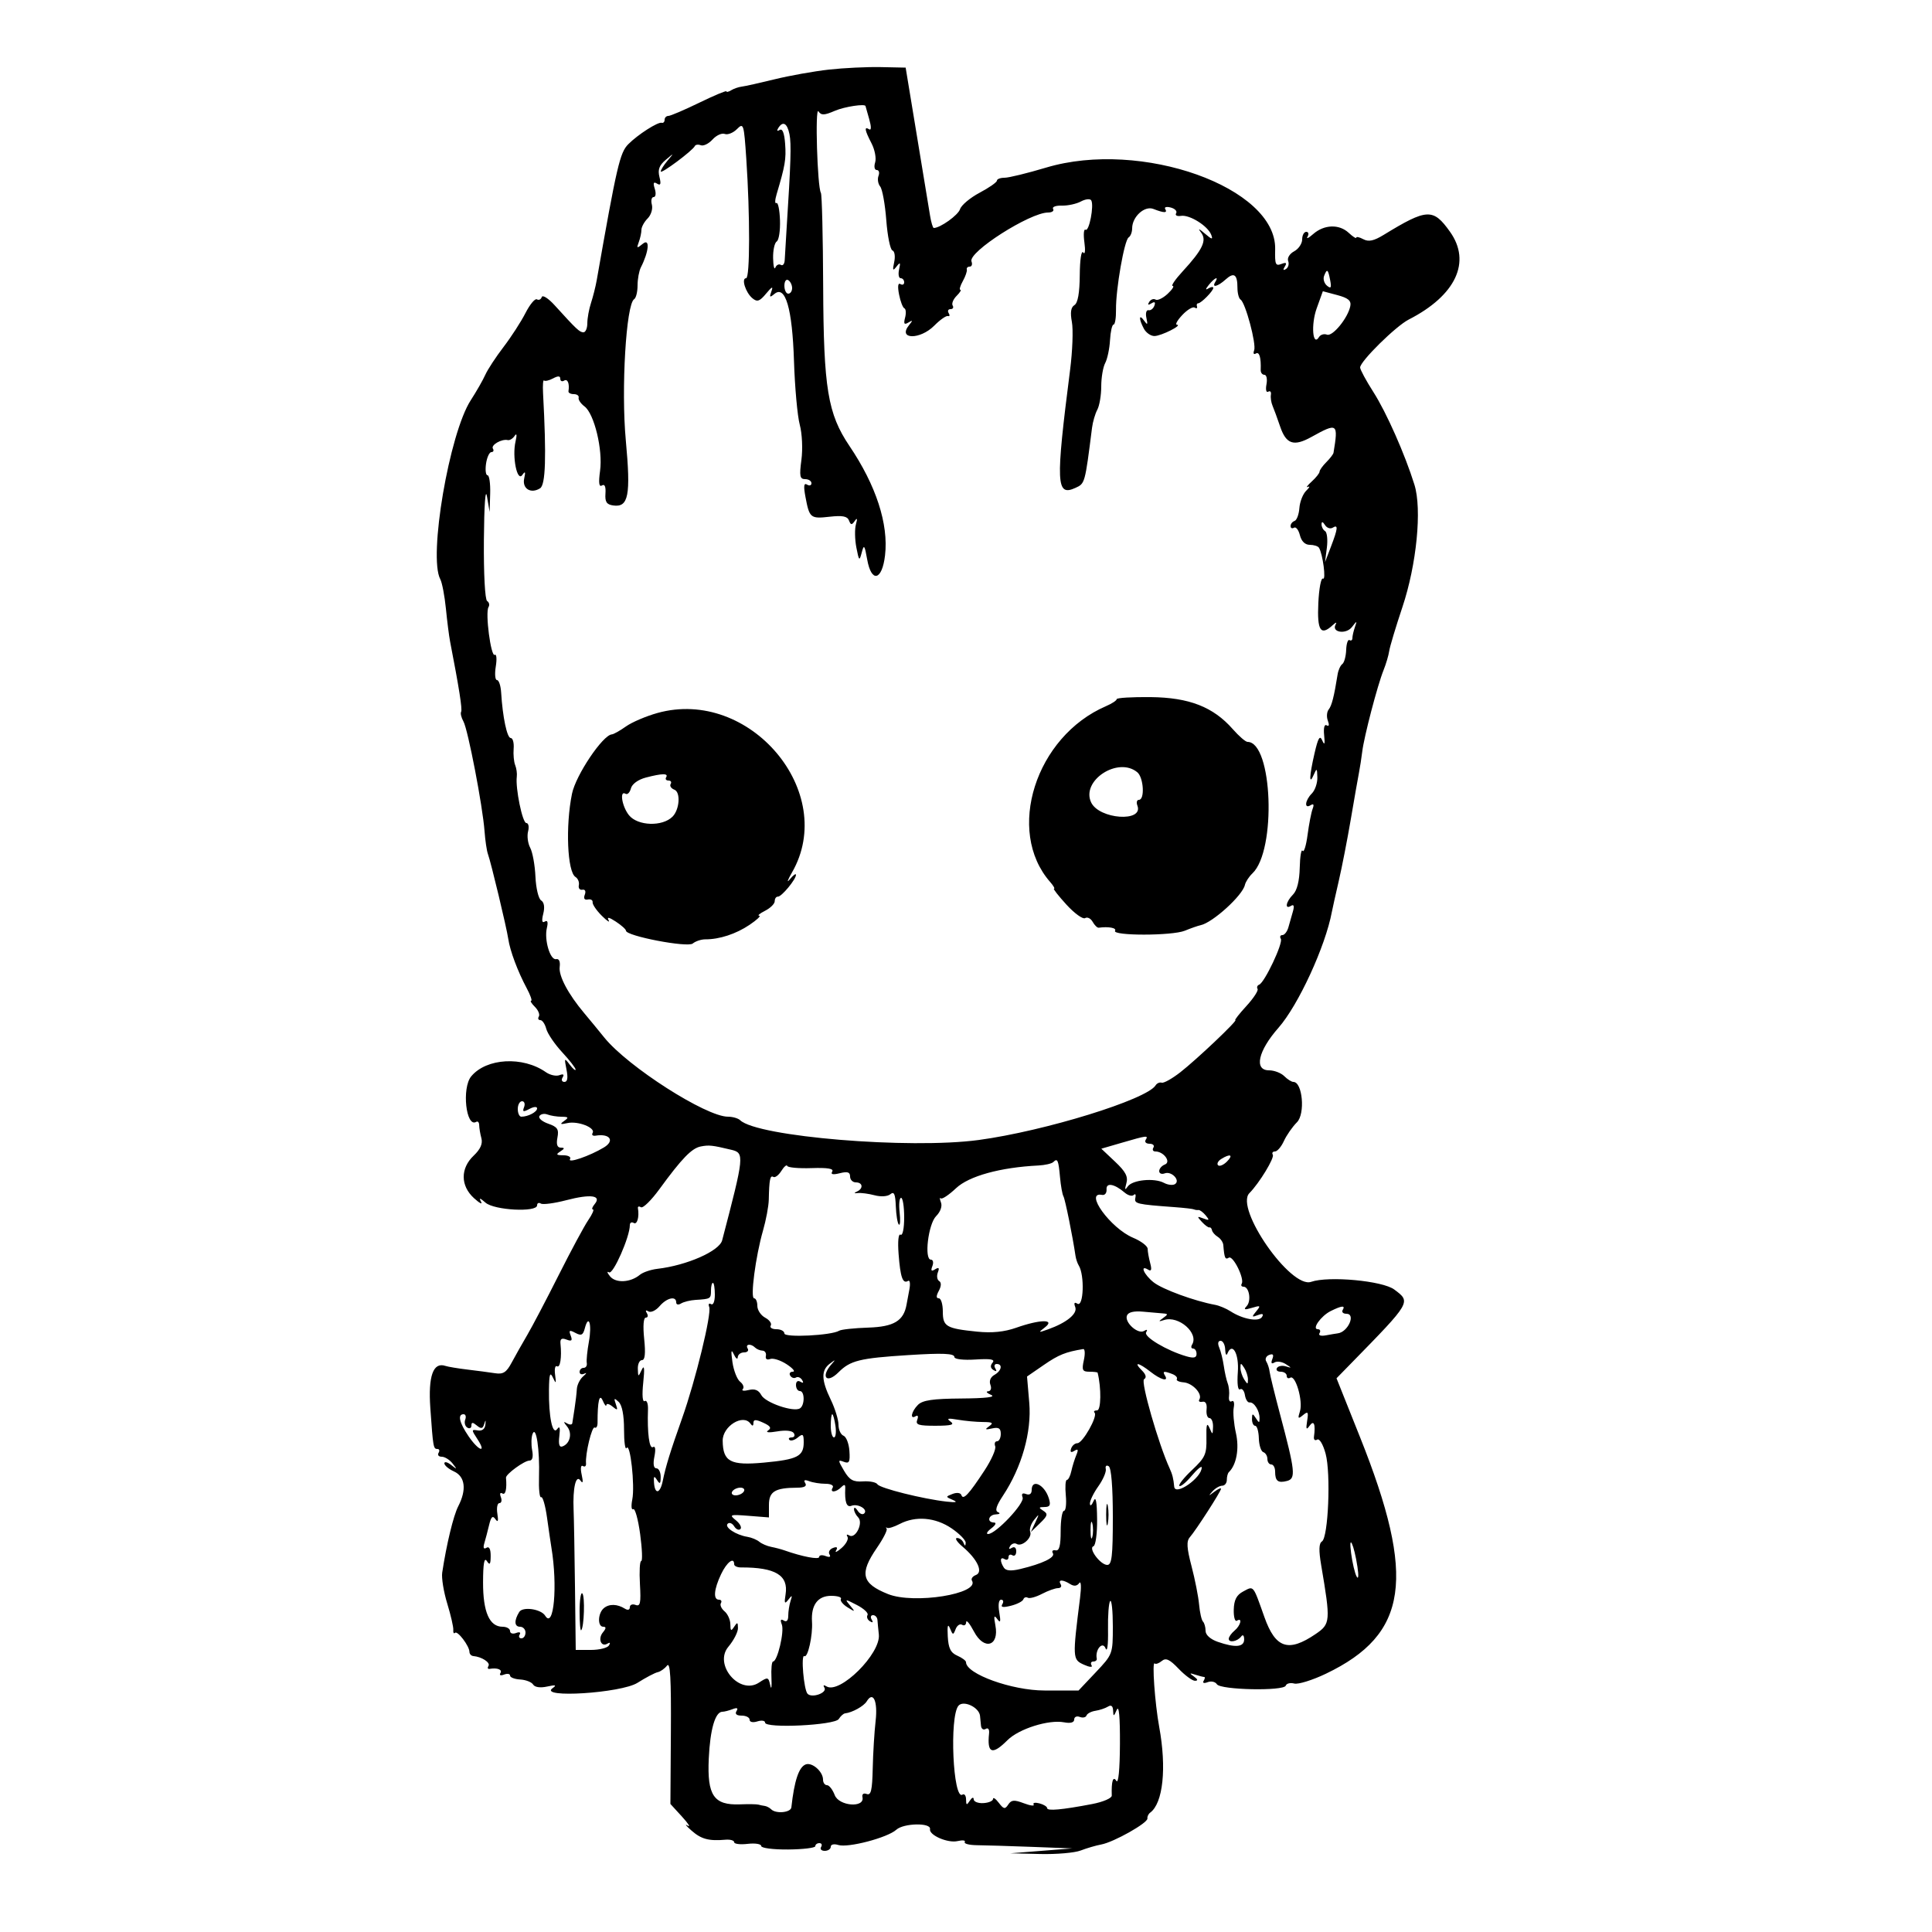 <svg id="svg" xmlns="http://www.w3.org/2000/svg" xmlns:xlink="http://www.w3.org/1999/xlink" width="400" height="400" viewBox="0, 0, 400,400"><g id="svgg"><path id="path0" d="M171.600 14.411 C 168.520 14.755,163.480 15.655,160.400 16.411 C 157.320 17.167,154.254 17.851,153.586 17.931 C 152.918 18.011,151.928 18.350,151.386 18.685 C 150.844 19.020,150.400 19.122,150.400 18.912 C 150.400 18.701,147.870 19.760,144.779 21.264 C 141.687 22.769,138.807 24.000,138.379 24.000 C 137.950 24.000,137.600 24.360,137.600 24.800 C 137.600 25.240,137.330 25.520,137.000 25.422 C 136.225 25.192,132.039 27.875,130.074 29.861 C 128.340 31.614,127.710 34.329,123.547 58.000 C 123.315 59.320,122.782 61.444,122.363 62.719 C 121.943 63.995,121.600 65.885,121.600 66.919 C 121.600 67.954,121.240 68.800,120.800 68.800 C 120.006 68.800,119.384 68.216,114.834 63.201 C 113.533 61.767,112.333 61.002,112.166 61.501 C 112.000 62.001,111.548 62.215,111.162 61.977 C 110.777 61.738,109.710 63.016,108.792 64.815 C 107.874 66.614,105.829 69.777,104.246 71.843 C 102.664 73.910,100.967 76.500,100.475 77.600 C 99.983 78.700,98.629 81.070,97.465 82.866 C 93.024 89.721,88.669 115.270,91.151 119.908 C 91.532 120.620,92.057 123.362,92.319 126.001 C 92.580 128.641,92.969 131.700,93.182 132.800 C 95.039 142.361,95.751 146.887,95.474 147.367 C 95.293 147.680,95.507 148.580,95.949 149.367 C 96.883 151.033,99.943 166.938,100.319 172.086 C 100.460 174.019,100.774 176.140,101.015 176.800 C 101.652 178.537,104.888 192.043,105.233 194.400 C 105.592 196.851,107.192 201.128,109.050 204.600 C 109.815 206.030,110.226 207.200,109.963 207.200 C 109.701 207.200,110.055 207.769,110.750 208.464 C 111.446 209.160,111.810 210.060,111.560 210.464 C 111.310 210.869,111.448 211.200,111.866 211.200 C 112.284 211.200,112.837 212.010,113.095 213.000 C 113.353 213.990,114.832 216.170,116.382 217.845 C 117.932 219.519,119.189 221.139,119.175 221.445 C 119.161 221.750,118.614 221.292,117.960 220.427 C 116.846 218.954,116.804 219.018,117.285 221.427 C 117.633 223.165,117.493 224.000,116.853 224.000 C 116.332 224.000,116.166 223.579,116.484 223.064 C 116.864 222.449,116.638 222.291,115.823 222.604 C 115.141 222.865,113.879 222.586,113.019 221.983 C 108.239 218.635,100.708 219.055,97.562 222.845 C 95.570 225.246,96.484 233.550,98.600 232.269 C 98.930 232.069,99.205 232.377,99.211 232.953 C 99.217 233.529,99.423 234.748,99.668 235.661 C 99.972 236.795,99.465 237.938,98.071 239.261 C 95.295 241.895,95.319 245.501,98.129 248.061 C 99.300 249.127,99.958 249.460,99.591 248.800 C 99.111 247.935,99.372 247.991,100.525 249.000 C 102.335 250.583,111.200 251.042,111.200 249.553 C 111.200 249.087,111.549 248.921,111.975 249.184 C 112.401 249.448,114.776 249.134,117.254 248.487 C 122.294 247.171,124.619 247.490,123.122 249.293 C 122.617 249.902,122.453 250.400,122.757 250.400 C 123.060 250.400,122.631 251.390,121.802 252.600 C 120.973 253.810,118.213 258.940,115.668 264.000 C 113.123 269.060,110.194 274.640,109.160 276.400 C 108.126 278.160,106.673 280.733,105.931 282.118 C 104.843 284.148,104.177 284.573,102.491 284.311 C 101.341 284.133,98.780 283.794,96.800 283.558 C 94.820 283.322,92.760 282.980,92.223 282.798 C 89.683 281.940,88.630 284.884,89.096 291.536 C 89.669 299.713,89.719 300.000,90.581 300.000 C 90.973 300.000,91.072 300.360,90.800 300.800 C 90.528 301.240,90.823 301.600,91.455 301.600 C 92.087 301.600,93.098 302.230,93.702 303.000 C 94.697 304.269,94.669 304.297,93.400 303.302 C 92.630 302.698,92.000 302.550,92.000 302.974 C 92.000 303.397,92.900 304.153,94.000 304.654 C 96.312 305.708,96.643 308.436,94.875 311.856 C 93.879 313.781,92.444 319.721,91.554 325.600 C 91.388 326.700,91.857 329.580,92.596 332.000 C 93.336 334.420,93.900 336.874,93.850 337.453 C 93.801 338.033,93.962 338.305,94.208 338.058 C 94.722 337.544,97.185 340.796,97.194 342.000 C 97.197 342.440,97.560 342.831,98.000 342.869 C 99.736 343.019,101.567 344.207,101.136 344.904 C 100.886 345.308,100.978 345.588,101.341 345.525 C 102.954 345.245,104.054 345.665,103.606 346.391 C 103.325 346.844,103.647 346.978,104.358 346.705 C 105.041 346.443,105.600 346.537,105.601 346.914 C 105.601 347.291,106.548 347.655,107.705 347.722 C 108.862 347.789,110.066 348.260,110.380 348.768 C 110.729 349.332,111.858 349.494,113.276 349.182 C 115.047 348.792,115.314 348.874,114.400 349.523 C 111.430 351.633,128.599 350.547,131.982 348.411 C 133.715 347.317,135.596 346.327,136.163 346.211 C 136.730 346.095,137.600 345.483,138.095 344.851 C 138.771 343.990,138.971 347.425,138.898 358.595 L 138.800 373.488 141.200 376.113 C 142.520 377.557,143.043 378.393,142.362 377.969 C 141.681 377.546,142.041 378.008,143.162 378.996 C 145.182 380.776,146.726 381.193,150.200 380.894 C 151.190 380.809,152.000 381.041,152.000 381.409 C 152.000 381.777,153.260 381.932,154.800 381.752 C 156.340 381.572,157.600 381.772,157.600 382.197 C 157.600 382.625,160.099 382.946,163.200 382.918 C 166.280 382.890,168.800 382.582,168.800 382.233 C 168.800 381.885,169.181 381.600,169.647 381.600 C 170.113 381.600,170.272 381.960,170.000 382.400 C 169.728 382.840,170.067 383.200,170.753 383.200 C 171.439 383.200,172.000 382.816,172.000 382.346 C 172.000 381.865,172.677 381.707,173.550 381.984 C 175.572 382.626,183.746 380.478,185.573 378.825 C 187.098 377.444,192.804 377.338,192.547 378.695 C 192.309 379.948,196.240 381.653,198.267 381.175 C 199.294 380.934,199.958 381.020,199.742 381.368 C 199.526 381.716,200.666 382.012,202.275 382.028 C 203.884 382.043,208.980 382.199,213.600 382.374 L 222.000 382.693 215.600 383.200 L 209.200 383.707 215.348 383.853 C 218.729 383.934,222.509 383.607,223.748 383.126 C 224.987 382.646,226.900 382.086,228.000 381.882 C 230.611 381.397,237.690 377.405,237.562 376.489 C 237.508 376.099,237.764 375.559,238.132 375.289 C 240.799 373.336,241.566 366.062,240.001 357.547 C 239.105 352.670,238.476 343.809,239.068 344.401 C 239.280 344.613,239.941 344.381,240.537 343.886 C 241.380 343.187,242.157 343.545,244.018 345.493 C 245.336 346.872,246.861 347.994,247.407 347.988 C 248.074 347.980,248.005 347.692,247.200 347.112 C 246.202 346.394,246.247 346.329,247.465 346.725 C 248.271 346.986,249.103 347.200,249.313 347.200 C 249.523 347.200,249.474 347.556,249.206 347.991 C 248.919 348.455,249.264 348.572,250.039 348.274 C 250.766 347.995,251.622 348.188,251.940 348.702 C 252.676 349.893,265.814 350.159,266.203 348.991 C 266.354 348.539,267.148 348.345,267.967 348.560 C 268.787 348.774,271.740 347.856,274.529 346.519 C 291.563 338.355,293.237 326.747,281.590 297.574 L 276.712 285.358 279.756 282.244 C 292.221 269.493,292.164 269.591,288.668 266.981 C 286.238 265.166,275.060 264.135,271.453 265.392 C 267.228 266.865,255.594 250.146,258.675 247.027 C 260.735 244.941,263.916 239.712,263.517 239.066 C 263.291 238.700,263.495 238.400,263.970 238.400 C 264.445 238.400,265.277 237.427,265.817 236.238 C 266.358 235.049,267.574 233.301,268.520 232.354 C 270.266 230.606,269.679 224.000,267.778 224.000 C 267.397 224.000,266.546 223.460,265.886 222.800 C 265.226 222.140,263.811 221.600,262.743 221.600 C 259.582 221.600,260.467 217.593,264.686 212.800 C 268.801 208.125,274.413 195.949,275.747 188.800 C 275.871 188.140,276.513 185.260,277.174 182.400 C 277.836 179.540,278.960 173.780,279.672 169.600 C 280.384 165.420,281.142 161.100,281.357 160.000 C 281.572 158.900,281.879 156.920,282.039 155.600 C 282.415 152.505,285.186 141.904,286.430 138.800 C 286.960 137.480,287.494 135.680,287.618 134.800 C 287.742 133.920,288.971 129.827,290.350 125.705 C 293.303 116.871,294.426 105.436,292.841 100.348 C 290.877 94.044,287.041 85.382,284.352 81.179 C 282.838 78.813,281.600 76.521,281.600 76.085 C 281.600 74.812,288.976 67.532,291.650 66.166 C 301.408 61.180,304.671 54.238,300.200 47.973 C 296.708 43.079,295.458 43.139,286.463 48.637 C 284.432 49.878,283.348 50.107,282.263 49.527 C 281.458 49.096,280.800 48.950,280.800 49.203 C 280.800 49.456,280.095 49.006,279.234 48.203 C 277.256 46.361,274.149 46.469,271.880 48.460 C 270.915 49.307,270.388 49.550,270.710 49.000 C 271.031 48.450,270.913 48.000,270.447 48.000 C 269.981 48.000,269.600 48.707,269.600 49.572 C 269.600 50.436,268.852 51.544,267.938 52.033 C 267.009 52.530,266.464 53.414,266.703 54.036 C 266.938 54.648,266.730 55.396,266.241 55.698 C 265.663 56.056,265.581 55.878,266.008 55.188 C 266.483 54.418,266.298 54.268,265.331 54.639 C 264.079 55.119,263.937 54.792,264.009 51.596 C 264.299 38.795,236.262 28.805,216.588 34.699 C 212.731 35.855,208.861 36.800,207.988 36.800 C 207.115 36.800,206.400 37.071,206.400 37.401 C 206.400 37.732,204.790 38.857,202.822 39.901 C 200.855 40.945,199.029 42.478,198.766 43.308 C 198.373 44.547,194.665 47.200,193.327 47.200 C 193.134 47.200,192.784 46.030,192.550 44.600 C 192.317 43.170,191.086 35.700,189.815 28.000 L 187.505 14.000 182.353 13.893 C 179.519 13.834,174.680 14.067,171.600 14.411 M179.200 21.980 C 179.200 21.997,179.537 23.185,179.949 24.621 C 180.413 26.241,180.413 27.055,179.949 26.768 C 178.880 26.108,179.019 26.930,180.441 29.680 C 181.124 31.000,181.460 32.782,181.187 33.640 C 180.914 34.501,181.063 35.200,181.521 35.200 C 181.977 35.200,182.141 35.745,181.885 36.410 C 181.630 37.076,181.786 38.066,182.232 38.610 C 182.678 39.155,183.247 42.296,183.496 45.592 C 183.746 48.887,184.320 51.707,184.773 51.858 C 185.227 52.009,185.389 53.093,185.134 54.266 C 184.758 55.999,184.846 56.175,185.605 55.200 C 186.380 54.204,186.472 54.306,186.144 55.800 C 185.927 56.790,186.076 57.600,186.475 57.600 C 186.874 57.600,187.200 57.981,187.200 58.447 C 187.200 58.913,186.845 59.075,186.412 58.807 C 185.919 58.503,185.817 59.308,186.139 60.960 C 186.422 62.412,186.918 63.707,187.242 63.838 C 187.565 63.969,187.632 64.836,187.389 65.763 C 187.050 67.061,187.208 67.293,188.074 66.772 C 188.997 66.215,189.021 66.314,188.207 67.320 C 185.785 70.313,190.485 70.396,193.436 67.413 C 194.626 66.210,195.897 65.319,196.259 65.433 C 196.622 65.547,196.691 65.271,196.412 64.820 C 196.134 64.369,196.308 64.000,196.800 64.000 C 197.292 64.000,197.490 63.669,197.240 63.264 C 196.990 62.860,197.354 61.960,198.050 61.264 C 198.745 60.569,199.096 60.000,198.829 60.000 C 198.562 60.000,198.793 59.190,199.342 58.200 C 199.891 57.210,200.263 56.130,200.170 55.800 C 200.076 55.470,200.349 55.200,200.775 55.200 C 201.201 55.200,201.364 54.716,201.137 54.124 C 200.398 52.199,213.241 44.000,216.994 44.000 C 217.819 44.000,218.287 43.664,218.033 43.253 C 217.779 42.842,218.583 42.535,219.820 42.570 C 221.056 42.605,222.841 42.220,223.785 41.715 C 224.730 41.209,225.691 41.100,225.921 41.473 C 226.557 42.500,225.490 48.026,224.745 47.566 C 224.388 47.345,224.283 48.522,224.514 50.182 C 224.750 51.885,224.642 52.798,224.266 52.277 C 223.885 51.750,223.580 53.744,223.554 56.935 C 223.524 60.662,223.157 62.732,222.449 63.170 C 221.712 63.625,221.552 64.692,221.923 66.668 C 222.216 68.232,222.051 72.682,221.555 76.556 C 218.534 100.178,218.652 102.835,222.643 101.017 C 224.640 100.107,224.625 100.163,226.093 88.570 C 226.249 87.344,226.741 85.657,227.188 84.823 C 227.635 83.988,228.000 81.818,228.000 80.000 C 228.000 78.182,228.368 76.008,228.817 75.169 C 229.266 74.329,229.716 72.195,229.817 70.425 C 229.918 68.656,230.247 67.206,230.550 67.204 C 230.852 67.202,231.081 65.814,231.057 64.121 C 230.999 59.898,232.779 49.707,233.672 49.156 C 234.072 48.908,234.400 48.062,234.400 47.275 C 234.400 44.882,236.966 42.540,238.800 43.260 C 241.006 44.125,241.775 44.130,241.246 43.275 C 241.000 42.876,241.514 42.737,242.390 42.966 C 243.266 43.195,243.767 43.730,243.504 44.156 C 243.240 44.582,243.694 44.824,244.513 44.694 C 246.291 44.411,250.064 46.769,250.767 48.603 C 251.174 49.663,250.925 49.616,249.448 48.355 C 248.199 47.288,247.951 47.219,248.660 48.137 C 249.915 49.764,249.012 51.669,244.839 56.200 C 243.319 57.850,242.396 59.200,242.788 59.200 C 243.181 59.200,242.709 59.938,241.740 60.841 C 240.772 61.743,239.649 62.277,239.245 62.028 C 238.841 61.778,238.250 61.995,237.932 62.511 C 237.549 63.129,237.701 63.232,238.380 62.812 C 239.069 62.386,239.275 62.543,239.004 63.289 C 238.782 63.900,238.232 64.322,237.782 64.227 C 237.332 64.132,237.138 64.852,237.351 65.827 C 237.664 67.256,237.573 67.367,236.882 66.400 C 235.782 64.861,235.745 66.028,236.828 68.053 C 237.284 68.904,238.274 69.587,239.028 69.572 C 240.467 69.542,244.943 67.278,243.661 67.228 C 243.254 67.213,243.756 66.311,244.777 65.225 C 245.797 64.138,246.949 63.445,247.336 63.684 C 247.723 63.923,247.941 63.822,247.820 63.459 C 247.699 63.097,247.806 62.800,248.057 62.800 C 248.677 62.800,251.200 60.239,251.200 59.610 C 251.200 59.333,250.750 59.376,250.200 59.706 C 249.521 60.115,249.552 59.873,250.298 58.954 C 251.487 57.488,252.405 57.098,251.600 58.400 C 250.823 59.657,252.124 59.336,253.742 57.872 C 255.485 56.294,256.200 56.792,256.200 59.581 C 256.200 60.708,256.491 61.809,256.848 62.029 C 257.852 62.650,260.153 71.248,259.659 72.535 C 259.414 73.173,259.570 73.466,260.009 73.194 C 260.732 72.748,261.110 74.030,261.015 76.600 C 260.994 77.150,261.340 77.600,261.782 77.600 C 262.225 77.600,262.417 78.489,262.209 79.576 C 262.000 80.669,262.161 81.348,262.569 81.096 C 262.975 80.845,263.226 81.126,263.127 81.720 C 263.029 82.314,263.180 83.340,263.464 84.000 C 263.749 84.660,264.461 86.609,265.048 88.332 C 266.284 91.963,267.861 92.492,271.481 90.486 C 276.929 87.468,277.103 87.591,276.089 93.743 C 276.040 94.041,275.370 94.916,274.600 95.686 C 273.830 96.456,273.200 97.341,273.200 97.653 C 273.200 97.965,272.463 98.890,271.562 99.710 C 270.662 100.529,270.319 101.020,270.800 100.800 C 271.281 100.580,271.118 100.940,270.438 101.600 C 269.757 102.260,269.120 103.877,269.023 105.192 C 268.926 106.508,268.476 107.708,268.023 107.859 C 267.570 108.010,267.200 108.485,267.200 108.914 C 267.200 109.343,267.522 109.496,267.915 109.253 C 268.308 109.010,268.855 109.709,269.130 110.806 C 269.446 112.066,270.196 112.800,271.168 112.800 C 272.014 112.800,272.874 113.073,273.080 113.406 C 273.874 114.690,274.592 120.213,273.911 119.793 C 273.520 119.553,273.085 121.840,272.944 124.878 C 272.678 130.601,273.437 131.740,275.957 129.400 C 276.608 128.796,276.832 128.763,276.522 129.316 C 275.620 130.927,278.666 131.405,279.887 129.844 C 280.971 128.456,280.996 128.457,280.508 129.865 C 280.228 130.671,280.000 131.683,280.000 132.113 C 280.000 132.543,279.730 132.729,279.400 132.526 C 279.070 132.323,278.760 133.240,278.711 134.563 C 278.661 135.886,278.301 137.201,277.911 137.484 C 277.520 137.768,277.085 138.720,276.943 139.600 C 276.198 144.251,275.731 146.086,275.086 146.899 C 274.693 147.393,274.620 148.442,274.922 149.230 C 275.253 150.093,275.157 150.468,274.681 150.173 C 274.204 149.879,273.993 150.702,274.151 152.242 C 274.339 154.088,274.232 154.385,273.764 153.310 C 273.258 152.148,272.906 152.732,272.158 155.971 C 271.063 160.714,270.991 162.748,272.000 160.400 C 272.615 158.969,272.693 159.026,272.744 160.943 C 272.775 162.121,272.260 163.626,271.600 164.286 C 270.184 165.701,269.983 167.552,271.336 166.716 C 271.964 166.328,272.105 166.572,271.765 167.459 C 271.486 168.186,271.014 170.615,270.717 172.856 C 270.420 175.098,269.957 176.579,269.688 176.147 C 269.420 175.716,269.154 177.288,269.097 179.641 C 269.031 182.408,268.536 184.378,267.697 185.217 C 266.232 186.682,265.932 188.384,267.286 187.547 C 267.875 187.183,268.009 187.568,267.686 188.700 C 267.419 189.635,266.996 191.120,266.746 192.000 C 266.496 192.880,265.935 193.600,265.499 193.600 C 265.063 193.600,264.920 193.947,265.181 194.370 C 265.705 195.217,261.820 203.438,260.693 203.868 C 260.306 204.016,260.159 204.410,260.366 204.744 C 260.572 205.078,259.536 206.668,258.063 208.276 C 256.589 209.884,255.555 211.200,255.763 211.200 C 256.365 211.200,247.763 219.356,244.373 222.000 C 242.681 223.320,240.947 224.291,240.521 224.158 C 240.095 224.025,239.526 224.273,239.256 224.709 C 237.441 227.645,216.310 234.175,202.649 236.021 C 188.298 237.960,156.807 235.352,153.240 231.929 C 152.822 231.528,151.688 231.200,150.719 231.200 C 146.176 231.200,129.998 220.850,125.124 214.825 C 123.846 213.245,121.976 210.973,120.969 209.776 C 117.634 205.814,115.636 202.052,115.879 200.194 C 116.026 199.077,115.741 198.446,115.151 198.580 C 113.918 198.860,112.640 194.588,113.222 192.133 C 113.511 190.912,113.365 190.451,112.800 190.800 C 112.217 191.160,112.112 190.633,112.476 189.181 C 112.819 187.814,112.657 186.806,112.033 186.420 C 111.491 186.086,110.963 183.873,110.858 181.503 C 110.753 179.133,110.265 176.443,109.775 175.526 C 109.284 174.609,109.086 173.080,109.334 172.129 C 109.583 171.178,109.418 170.400,108.968 170.400 C 108.171 170.400,106.690 163.193,106.996 160.800 C 107.081 160.140,106.929 159.060,106.660 158.400 C 106.391 157.740,106.249 156.210,106.345 155.000 C 106.442 153.790,106.171 152.800,105.744 152.800 C 104.980 152.800,104.070 148.494,103.759 143.400 C 103.672 141.970,103.283 140.800,102.895 140.800 C 102.508 140.800,102.396 139.532,102.648 137.982 C 102.899 136.432,102.802 135.352,102.431 135.581 C 101.635 136.073,100.429 126.847,101.139 125.698 C 101.407 125.265,101.280 124.697,100.857 124.435 C 100.412 124.160,100.129 118.822,100.184 111.780 C 100.242 104.520,100.501 100.893,100.827 102.800 L 101.373 106.000 101.486 102.200 C 101.549 100.110,101.302 98.400,100.939 98.400 C 100.575 98.400,100.436 97.320,100.629 96.000 C 100.823 94.680,101.322 93.600,101.738 93.600 C 102.154 93.600,102.295 93.278,102.052 92.884 C 101.589 92.135,103.870 90.823,105.127 91.115 C 105.526 91.208,106.167 90.815,106.551 90.242 C 106.982 89.599,107.053 90.044,106.736 91.405 C 106.004 94.558,107.070 99.854,108.133 98.345 C 108.744 97.476,108.841 97.646,108.531 99.049 C 108.066 101.164,109.899 102.308,111.815 101.099 C 112.963 100.375,113.143 94.645,112.433 81.403 C 112.344 79.754,112.438 78.572,112.641 78.775 C 112.844 78.978,113.683 78.784,114.505 78.344 C 115.542 77.789,116.000 77.812,116.000 78.419 C 116.000 78.901,116.360 79.072,116.800 78.800 C 117.519 78.355,117.947 79.405,117.695 81.000 C 117.643 81.330,118.140 81.600,118.800 81.600 C 119.460 81.600,119.910 81.935,119.800 82.344 C 119.690 82.752,120.239 83.565,121.021 84.148 C 123.029 85.647,124.835 93.122,124.239 97.467 C 123.896 99.972,124.013 100.887,124.627 100.507 C 125.196 100.155,125.452 100.746,125.353 102.181 C 125.234 103.910,125.585 104.453,126.946 104.648 C 130.137 105.103,130.624 102.590,129.565 91.144 C 128.585 80.565,129.629 62.971,131.297 61.940 C 131.684 61.701,132.000 60.423,132.000 59.100 C 132.000 57.777,132.310 56.088,132.689 55.347 C 134.359 52.084,134.598 49.241,133.101 50.460 C 131.850 51.478,131.759 51.444,132.250 50.135 C 132.553 49.329,132.800 48.184,132.800 47.592 C 132.800 46.999,133.379 45.936,134.086 45.228 C 134.796 44.518,135.188 43.239,134.961 42.371 C 134.735 41.507,134.900 40.800,135.329 40.800 C 135.759 40.800,135.866 40.039,135.568 39.100 C 135.173 37.855,135.297 37.565,136.031 38.019 C 136.774 38.479,136.903 38.120,136.530 36.632 C 136.155 35.138,136.483 34.238,137.813 33.112 C 139.596 31.603,139.597 31.604,138.200 33.263 C 137.430 34.178,136.800 35.185,136.800 35.501 C 136.800 36.116,143.430 31.175,143.852 30.245 C 143.990 29.940,144.553 29.862,145.102 30.073 C 145.651 30.284,146.742 29.748,147.526 28.882 C 148.309 28.016,149.447 27.499,150.055 27.732 C 150.662 27.965,151.798 27.514,152.579 26.729 C 153.941 25.362,154.021 25.618,154.510 32.851 C 155.299 44.505,155.280 57.600,154.475 57.600 C 153.427 57.600,154.360 60.571,155.778 61.748 C 156.774 62.575,157.268 62.406,158.624 60.774 C 159.840 59.312,160.123 59.193,159.714 60.313 C 159.256 61.571,159.360 61.663,160.332 60.857 C 162.610 58.966,164.037 63.858,164.387 74.767 C 164.563 80.219,165.100 86.143,165.582 87.932 C 166.071 89.750,166.223 92.950,165.926 95.192 C 165.476 98.580,165.595 99.200,166.697 99.200 C 167.414 99.200,168.000 99.581,168.000 100.047 C 168.000 100.513,167.590 100.641,167.089 100.332 C 166.433 99.926,166.341 100.636,166.762 102.878 C 167.584 107.261,167.792 107.432,171.764 106.984 C 174.426 106.684,175.434 106.879,175.772 107.759 C 176.142 108.723,176.356 108.743,176.964 107.867 C 177.473 107.133,177.550 107.351,177.210 108.565 C 176.937 109.536,176.979 111.696,177.302 113.365 C 177.842 116.153,177.933 116.237,178.411 114.400 C 178.869 112.644,179.007 112.820,179.544 115.844 C 180.414 120.743,182.635 120.212,183.240 114.959 C 183.985 108.491,181.381 100.498,175.869 92.330 C 171.381 85.680,170.513 80.407,170.428 59.298 C 170.387 48.998,170.174 40.282,169.956 39.929 C 169.220 38.738,168.717 21.964,169.450 23.052 C 170.031 23.914,170.647 23.893,172.879 22.931 C 174.863 22.076,179.200 21.423,179.200 21.980 M163.454 27.800 C 163.854 29.803,163.736 33.641,162.841 47.600 C 162.672 50.240,162.504 53.051,162.467 53.847 C 162.430 54.643,162.071 55.091,161.668 54.842 C 161.266 54.594,160.754 54.842,160.531 55.395 C 160.309 55.948,160.098 55.071,160.063 53.447 C 160.028 51.823,160.366 50.268,160.813 49.992 C 161.260 49.716,161.563 47.728,161.487 45.575 C 161.411 43.423,161.075 41.830,160.742 42.036 C 160.408 42.242,160.430 41.419,160.792 40.206 C 162.559 34.273,162.782 32.954,162.553 29.782 C 162.392 27.553,162.001 26.552,161.430 26.905 C 160.903 27.231,160.781 27.078,161.124 26.524 C 162.077 24.981,162.990 25.481,163.454 27.800 M275.397 58.007 C 275.699 59.588,275.560 59.830,274.738 59.149 C 274.164 58.672,273.892 57.769,274.133 57.142 C 274.743 55.553,274.956 55.700,275.397 58.007 M164.000 59.647 C 164.000 60.281,163.640 60.800,163.200 60.800 C 162.760 60.800,162.400 60.059,162.400 59.153 C 162.400 58.247,162.760 57.728,163.200 58.000 C 163.640 58.272,164.000 59.013,164.000 59.647 M279.569 63.362 C 279.097 65.814,275.899 69.732,274.735 69.286 C 274.139 69.057,273.400 69.276,273.094 69.772 C 271.778 71.900,271.391 67.221,272.603 63.849 L 273.881 60.297 276.866 61.094 C 279.133 61.699,279.784 62.245,279.569 63.362 M275.911 109.255 C 277.094 108.524,277.017 109.369,275.552 113.200 L 274.328 116.400 274.711 113.415 C 274.922 111.773,274.758 110.221,274.347 109.967 C 273.936 109.713,273.606 109.077,273.612 108.553 C 273.620 107.926,273.864 107.978,274.323 108.702 C 274.707 109.309,275.421 109.558,275.911 109.255 M231.200 144.752 C 231.200 145.026,230.210 145.675,229.000 146.196 C 214.395 152.478,208.170 172.049,217.420 182.600 C 218.096 183.370,218.454 184.000,218.216 184.000 C 217.979 184.000,219.143 185.486,220.803 187.302 C 222.464 189.118,224.200 190.371,224.662 190.085 C 225.124 189.800,225.826 190.146,226.223 190.855 C 226.619 191.564,227.181 192.111,227.472 192.072 C 229.514 191.794,231.224 192.113,230.860 192.703 C 230.198 193.774,242.682 193.767,245.301 192.695 C 246.566 192.177,248.037 191.663,248.571 191.552 C 251.060 191.034,257.257 185.409,257.740 183.228 C 257.883 182.583,258.584 181.503,259.298 180.828 C 264.312 176.086,263.477 153.600,258.287 153.600 C 257.882 153.600,256.515 152.420,255.250 150.979 C 251.188 146.353,246.208 144.410,238.200 144.328 C 234.350 144.288,231.200 144.479,231.200 144.752 M136.117 147.617 C 133.761 148.273,130.825 149.528,129.593 150.405 C 128.361 151.282,127.049 152.021,126.677 152.046 C 124.800 152.173,119.213 160.488,118.428 164.323 C 117.056 171.021,117.454 180.521,119.151 181.569 C 119.664 181.887,119.975 182.654,119.842 183.273 C 119.709 183.893,120.037 184.314,120.571 184.210 C 121.143 184.098,121.349 184.523,121.073 185.242 C 120.776 186.017,121.006 186.380,121.702 186.233 C 122.306 186.105,122.752 186.360,122.694 186.800 C 122.635 187.240,123.492 188.500,124.599 189.600 C 125.705 190.700,126.339 191.113,126.007 190.517 C 125.601 189.788,126.090 189.884,127.502 190.809 C 128.656 191.565,129.601 192.413,129.602 192.692 C 129.605 193.790,142.352 196.235,143.427 195.344 C 144.003 194.866,145.177 194.477,146.037 194.480 C 148.955 194.491,152.391 193.363,155.186 191.479 C 156.718 190.445,157.618 189.595,157.186 189.588 C 156.754 189.582,157.300 189.121,158.400 188.565 C 159.500 188.008,160.400 187.113,160.400 186.576 C 160.400 186.039,160.694 185.619,161.052 185.641 C 161.798 185.688,164.800 182.068,164.800 181.121 C 164.800 180.776,164.229 181.193,163.531 182.047 C 162.833 182.901,163.027 182.275,163.962 180.655 C 173.553 164.041,155.223 142.293,136.117 147.617 M235.464 159.887 C 236.786 160.984,237.051 165.600,235.793 165.600 C 235.373 165.600,235.234 166.135,235.485 166.788 C 236.828 170.288,227.556 169.642,225.904 166.120 C 223.787 161.608,231.488 156.588,235.464 159.887 M137.918 160.933 C 137.691 161.300,137.908 161.600,138.400 161.600 C 138.892 161.600,139.095 161.922,138.852 162.316 C 138.608 162.710,138.956 163.242,139.623 163.498 C 140.950 164.007,140.700 167.620,139.237 169.083 C 137.136 171.184,132.033 171.016,130.227 168.785 C 128.775 166.991,128.217 163.545,129.509 164.344 C 129.899 164.585,130.400 164.086,130.622 163.236 C 130.864 162.314,132.109 161.407,133.713 160.986 C 137.101 160.098,138.444 160.081,137.918 160.933 M108.504 229.219 C 108.122 230.213,108.327 230.281,109.618 229.590 C 110.516 229.110,111.200 229.065,111.200 229.486 C 111.200 230.224,109.340 231.200,107.935 231.200 C 107.531 231.200,107.200 230.480,107.200 229.600 C 107.200 228.720,107.599 228.000,108.086 228.000 C 108.573 228.000,108.761 228.548,108.504 229.219 M116.265 231.212 C 117.713 231.222,117.802 231.366,116.800 232.082 C 115.845 232.764,115.984 232.854,117.481 232.523 C 119.667 232.040,123.362 233.491,122.695 234.570 C 122.444 234.976,122.726 235.226,123.320 235.127 C 126.258 234.639,127.343 236.170,125.043 237.561 C 122.089 239.347,117.413 240.949,118.020 239.968 C 118.281 239.546,117.663 239.194,116.647 239.188 C 115.161 239.178,115.035 239.024,116.000 238.400 C 116.936 237.795,116.960 237.622,116.107 237.612 C 115.363 237.604,115.140 236.936,115.410 235.525 C 115.741 233.797,115.422 233.315,113.504 232.647 C 112.238 232.205,111.418 231.495,111.682 231.068 C 111.946 230.640,112.695 230.495,113.346 230.745 C 113.998 230.995,115.311 231.206,116.265 231.212 M237.200 236.000 C 236.928 236.440,237.288 236.800,238.000 236.800 C 238.712 236.800,239.072 237.160,238.800 237.600 C 238.528 238.040,238.713 238.400,239.210 238.400 C 240.935 238.400,242.527 240.580,241.179 241.097 C 240.531 241.346,240.000 241.960,240.000 242.460 C 240.000 242.961,240.514 243.174,241.142 242.933 C 242.549 242.393,244.466 244.417,243.255 245.166 C 242.803 245.445,241.786 245.328,240.995 244.904 C 238.977 243.824,234.435 244.275,233.488 245.650 C 232.900 246.503,232.826 246.334,233.202 244.998 C 233.594 243.606,233.062 242.585,230.863 240.511 L 228.017 237.827 232.208 236.607 C 237.508 235.064,237.801 235.028,237.200 236.000 M151.400 238.049 C 154.166 238.708,154.112 239.238,149.514 256.800 C 148.931 259.026,142.196 261.989,136.109 262.698 C 134.740 262.857,133.106 263.414,132.479 263.934 C 130.526 265.555,127.483 265.708,126.296 264.245 C 125.693 263.501,125.604 263.135,126.098 263.431 C 126.937 263.933,130.400 256.076,130.400 253.671 C 130.400 253.140,130.760 252.928,131.200 253.200 C 131.909 253.638,132.390 251.956,132.075 250.141 C 132.012 249.778,132.297 249.689,132.709 249.944 C 133.121 250.199,134.838 248.515,136.524 246.204 C 141.173 239.830,143.219 237.719,145.094 237.362 C 146.818 237.034,147.422 237.100,151.400 238.049 M254.019 240.495 C 253.307 241.208,252.481 241.548,252.185 241.252 C 251.889 240.955,252.176 240.378,252.823 239.969 C 254.713 238.773,255.427 239.088,254.019 240.495 M219.467 243.736 C 219.627 245.510,219.945 247.285,220.173 247.681 C 220.523 248.288,222.081 255.976,222.670 260.000 C 222.766 260.660,223.069 261.560,223.342 262.000 C 224.587 264.004,224.352 270.712,223.064 269.916 C 222.444 269.533,222.293 269.766,222.616 270.608 C 223.140 271.974,220.858 273.849,216.995 275.226 C 214.940 275.959,214.899 275.932,216.353 274.805 C 218.554 273.097,215.361 273.144,210.400 274.891 C 207.937 275.759,205.389 276.016,202.334 275.706 C 195.879 275.051,195.200 274.651,195.200 271.514 C 195.200 270.021,194.827 268.800,194.372 268.800 C 193.802 268.800,193.802 268.317,194.374 267.249 C 194.897 266.271,194.921 265.522,194.437 265.223 C 194.015 264.962,193.895 264.161,194.171 263.443 C 194.535 262.494,194.379 262.318,193.600 262.800 C 192.817 263.284,192.666 263.104,193.039 262.131 C 193.320 261.399,193.184 260.800,192.738 260.800 C 191.298 260.800,192.184 253.416,193.820 251.780 C 194.705 250.895,195.116 249.736,194.820 248.963 C 194.542 248.240,194.521 247.854,194.772 248.105 C 195.023 248.356,196.448 247.412,197.937 246.007 C 200.610 243.487,207.084 241.700,214.983 241.303 C 216.362 241.234,217.755 240.912,218.078 240.588 C 218.946 239.720,219.147 240.174,219.467 243.736 M168.024 241.844 C 171.350 241.731,172.677 241.952,172.303 242.557 C 171.935 243.153,172.439 243.263,173.881 242.901 C 175.476 242.501,176.000 242.670,176.000 243.585 C 176.000 244.253,176.540 244.800,177.200 244.800 C 178.654 244.800,178.789 246.094,177.400 246.710 C 176.752 246.997,176.823 247.103,177.600 247.011 C 178.260 246.932,179.824 247.138,181.077 247.469 C 182.396 247.817,183.770 247.723,184.346 247.245 C 185.106 246.614,185.369 247.198,185.469 249.743 C 185.540 251.571,185.822 253.276,186.095 253.533 C 186.369 253.790,186.441 252.650,186.257 251.000 C 186.072 249.350,186.209 248.000,186.561 248.000 C 186.912 248.000,187.200 249.821,187.200 252.047 C 187.200 254.354,186.878 255.896,186.452 255.632 C 186.008 255.357,185.842 256.987,186.045 259.649 C 186.411 264.468,186.908 265.875,188.005 265.197 C 188.387 264.961,188.508 265.765,188.274 266.984 C 188.039 268.203,187.778 269.602,187.693 270.093 C 187.107 273.464,185.071 274.694,179.794 274.865 C 176.889 274.959,174.168 275.249,173.746 275.509 C 172.157 276.492,162.400 276.984,162.400 276.082 C 162.400 275.597,161.659 275.200,160.753 275.200 C 159.847 275.200,159.317 274.858,159.575 274.440 C 159.833 274.022,159.315 273.290,158.422 272.812 C 157.530 272.334,156.800 271.236,156.800 270.372 C 156.800 269.507,156.500 268.800,156.132 268.800 C 155.298 268.800,156.433 260.140,157.967 254.800 C 158.599 252.600,159.139 249.720,159.167 248.400 C 159.255 244.234,159.448 243.259,160.107 243.666 C 160.459 243.884,161.208 243.325,161.771 242.423 C 162.334 241.522,162.887 241.060,162.999 241.396 C 163.111 241.733,165.372 241.934,168.024 241.844 M232.865 246.923 C 233.561 247.517,234.401 247.733,234.732 247.402 C 235.063 247.071,235.213 247.340,235.067 248.000 C 234.794 249.227,235.292 249.345,243.200 249.927 C 245.180 250.072,246.980 250.281,247.200 250.390 C 247.420 250.500,247.835 250.558,248.123 250.520 C 248.411 250.482,249.092 250.988,249.636 251.644 C 250.467 252.645,250.388 252.745,249.139 252.266 C 247.815 251.758,247.781 251.835,248.826 252.971 C 249.472 253.673,250.180 254.191,250.400 254.123 C 250.620 254.056,250.859 254.320,250.932 254.711 C 251.004 255.101,251.541 255.716,252.125 256.077 C 252.708 256.438,253.224 257.198,253.271 257.766 C 253.495 260.487,253.657 260.859,254.415 260.391 C 255.285 259.853,257.713 264.770,257.081 265.792 C 256.875 266.126,257.045 266.400,257.459 266.400 C 258.640 266.400,259.116 269.358,258.107 270.422 C 257.410 271.159,257.660 271.240,259.194 270.775 C 260.989 270.230,261.077 270.302,260.081 271.503 C 259.107 272.676,259.148 272.770,260.418 272.282 C 261.414 271.900,261.682 272.020,261.282 272.667 C 260.624 273.733,257.311 273.136,254.773 271.495 C 253.878 270.916,252.438 270.313,251.573 270.154 C 247.330 269.374,240.693 266.946,238.857 265.502 C 236.839 263.914,235.908 261.754,237.726 262.878 C 238.375 263.279,238.498 262.875,238.137 261.525 C 237.854 260.466,237.617 259.132,237.611 258.559 C 237.605 257.987,236.250 256.955,234.600 256.266 C 229.919 254.312,224.356 246.621,228.183 247.394 C 228.743 247.508,229.155 246.998,229.099 246.263 C 228.988 244.781,230.709 245.082,232.865 246.923 M148.000 268.047 C 148.000 269.456,147.664 270.287,147.209 270.006 C 146.774 269.737,146.606 270.005,146.835 270.602 C 147.367 271.988,144.006 285.790,141.234 293.600 C 138.760 300.572,137.841 303.550,137.218 306.600 C 136.678 309.251,135.593 309.496,135.406 307.010 C 135.300 305.603,135.432 305.475,136.023 306.410 C 136.623 307.359,136.778 307.236,136.788 305.800 C 136.794 304.810,136.395 304.000,135.900 304.000 C 135.323 304.000,135.175 303.123,135.488 301.560 C 135.791 300.047,135.677 299.305,135.188 299.607 C 134.433 300.074,133.986 296.687,134.158 291.804 C 134.200 290.596,133.896 289.817,133.481 290.074 C 133.024 290.356,132.903 288.856,133.174 286.270 C 133.488 283.281,133.396 282.480,132.867 283.600 C 132.142 285.138,132.110 285.130,132.056 283.400 C 132.025 282.410,132.410 281.600,132.912 281.600 C 133.539 281.600,133.682 280.226,133.370 277.200 C 133.094 274.533,133.226 272.800,133.705 272.800 C 134.139 272.800,134.238 272.384,133.924 271.876 C 133.575 271.312,133.704 271.170,134.255 271.510 C 134.751 271.817,135.787 271.333,136.556 270.434 C 138.049 268.691,140.000 268.245,140.000 269.647 C 140.000 270.123,140.439 270.222,141.000 269.874 C 141.550 269.533,142.900 269.198,144.000 269.131 C 147.126 268.939,147.200 268.894,147.200 267.200 C 147.200 266.320,147.380 265.600,147.600 265.600 C 147.820 265.600,148.000 266.701,148.000 268.047 M278.000 271.200 C 277.728 271.640,278.067 272.000,278.753 272.000 C 280.785 272.000,279.079 275.825,276.943 276.059 C 276.644 276.092,275.568 276.273,274.551 276.462 C 273.447 276.667,272.902 276.482,273.199 276.002 C 273.471 275.561,273.310 275.200,272.840 275.200 C 271.537 275.200,273.485 272.451,275.501 271.444 C 277.772 270.311,278.599 270.230,278.000 271.200 M240.800 271.931 C 241.867 272.014,241.867 272.120,240.800 272.888 C 239.789 273.615,239.822 273.679,241.009 273.297 C 244.037 272.322,248.261 276.036,246.804 278.393 C 246.530 278.837,246.627 279.200,247.019 279.200 C 247.412 279.200,247.733 279.698,247.733 280.306 C 247.733 281.118,247.178 281.253,245.644 280.813 C 241.615 279.657,236.734 276.753,237.295 275.846 C 237.641 275.287,237.483 275.178,236.873 275.555 C 235.617 276.331,232.778 273.789,233.320 272.375 C 233.591 271.670,234.745 271.392,236.667 271.569 C 238.280 271.717,240.140 271.880,240.800 271.931 M121.931 277.746 C 121.585 279.646,121.385 281.650,121.486 282.200 C 121.587 282.750,121.294 283.200,120.835 283.200 C 120.376 283.200,120.000 283.581,120.000 284.047 C 120.000 284.513,120.450 284.666,121.000 284.388 C 121.550 284.109,121.441 284.358,120.758 284.941 C 120.075 285.523,119.477 286.720,119.428 287.600 C 119.379 288.480,119.169 290.280,118.961 291.600 C 118.753 292.920,118.541 294.291,118.491 294.647 C 118.441 295.003,117.950 295.024,117.400 294.694 C 116.618 294.224,116.621 294.366,117.414 295.345 C 118.525 296.717,118.043 298.859,116.489 299.455 C 115.799 299.720,115.594 299.076,115.807 297.317 C 116.016 295.602,115.876 295.139,115.370 295.865 C 114.401 297.251,113.579 293.333,113.656 287.700 C 113.700 284.507,113.879 283.954,114.467 285.200 C 115.117 286.578,115.181 286.498,114.927 284.624 C 114.764 283.428,114.939 282.639,115.316 282.871 C 115.980 283.282,116.330 281.038,116.043 278.206 C 115.940 277.191,116.278 276.957,117.290 277.345 C 118.361 277.756,118.559 277.568,118.157 276.520 C 117.726 275.398,117.895 275.302,119.130 275.962 C 120.345 276.613,120.708 276.436,121.080 275.016 C 121.886 271.935,122.581 274.168,121.931 277.746 M253.663 279.400 C 253.698 280.390,253.901 280.770,254.115 280.245 C 255.136 277.736,256.562 280.274,256.279 284.096 C 256.103 286.470,256.288 287.916,256.734 287.641 C 257.147 287.385,257.601 287.916,257.743 288.820 C 257.884 289.724,258.320 290.418,258.711 290.363 C 259.620 290.235,260.775 292.047,260.775 293.600 C 260.775 294.667,260.689 294.667,260.000 293.600 C 259.337 292.574,259.223 292.604,259.212 293.800 C 259.206 294.570,259.505 295.200,259.878 295.200 C 260.251 295.200,260.590 296.363,260.630 297.784 C 260.670 299.205,261.085 300.495,261.552 300.651 C 262.018 300.806,262.400 301.443,262.400 302.067 C 262.400 302.690,262.760 303.200,263.200 303.200 C 263.640 303.200,264.000 303.860,264.000 304.667 C 264.000 306.638,264.591 307.105,266.464 306.615 C 268.324 306.129,268.169 304.641,265.017 292.800 C 263.905 288.620,262.934 284.654,262.859 283.986 C 262.785 283.318,262.473 282.366,262.167 281.870 C 261.860 281.374,262.129 280.768,262.764 280.525 C 263.573 280.214,263.770 280.468,263.423 281.372 C 263.095 282.227,263.241 282.469,263.858 282.088 C 264.369 281.772,265.420 281.920,266.194 282.417 C 267.474 283.240,267.477 283.283,266.226 282.895 C 265.470 282.661,264.638 282.814,264.378 283.235 C 264.118 283.656,264.467 284.000,265.153 284.000 C 265.839 284.000,266.400 284.381,266.400 284.847 C 266.400 285.313,266.731 285.490,267.136 285.240 C 268.218 284.571,269.810 290.077,269.143 292.181 C 268.652 293.726,268.744 293.843,269.775 292.987 C 270.809 292.129,270.930 292.300,270.628 294.193 C 270.352 295.917,270.461 296.137,271.125 295.200 C 272.030 293.923,272.402 294.851,272.041 297.480 C 271.960 298.074,272.260 298.334,272.709 298.056 C 273.175 297.768,273.924 299.021,274.455 300.976 C 275.564 305.060,275.008 318.330,273.694 319.142 C 273.061 319.533,273.015 320.974,273.535 324.048 C 275.511 335.709,275.471 336.209,272.386 338.310 C 266.743 342.152,264.080 341.271,261.781 334.800 C 259.372 328.020,259.614 328.308,257.356 329.517 C 256.015 330.234,255.493 331.249,255.436 333.249 C 255.394 334.760,255.683 335.796,256.079 335.551 C 257.287 334.805,256.882 336.536,255.600 337.600 C 254.940 338.148,254.400 338.912,254.400 339.298 C 254.400 340.197,256.218 339.847,256.988 338.800 C 257.320 338.348,257.581 338.609,257.588 339.400 C 257.602 341.025,255.781 341.198,252.119 339.922 C 250.599 339.392,249.600 338.493,249.600 337.655 C 249.600 336.891,249.359 336.026,249.065 335.731 C 248.770 335.437,248.408 333.847,248.259 332.198 C 248.111 330.549,247.407 326.983,246.696 324.272 C 245.701 320.485,245.618 319.097,246.339 318.272 C 247.628 316.797,252.800 308.760,252.800 308.232 C 252.800 307.997,252.170 308.281,251.400 308.863 C 250.191 309.778,250.142 309.764,251.040 308.761 C 251.612 308.123,252.512 307.600,253.040 307.600 C 253.568 307.600,254.000 307.060,254.000 306.400 C 254.000 305.740,254.187 305.020,254.416 304.800 C 256.001 303.277,256.611 299.915,255.885 296.700 C 255.451 294.775,255.247 292.401,255.432 291.424 C 255.618 290.447,255.432 289.857,255.019 290.112 C 254.607 290.366,254.354 289.906,254.458 289.087 C 254.561 288.269,254.437 287.060,254.182 286.400 C 253.927 285.740,253.563 284.120,253.373 282.800 C 253.182 281.480,252.757 279.770,252.428 279.000 C 252.064 278.149,252.176 277.600,252.714 277.600 C 253.201 277.600,253.628 278.410,253.663 279.400 M156.333 279.000 C 156.663 279.330,157.353 279.616,157.867 279.636 C 158.380 279.656,158.695 280.151,158.567 280.735 C 158.430 281.360,158.794 281.620,159.453 281.367 C 160.068 281.131,161.613 281.625,162.886 282.464 C 164.159 283.303,164.729 283.992,164.153 283.995 C 163.577 283.998,163.332 284.366,163.608 284.813 C 163.884 285.260,164.421 285.434,164.800 285.200 C 165.179 284.966,165.750 285.195,166.068 285.711 C 166.430 286.296,166.300 286.433,165.724 286.076 C 165.176 285.738,164.800 286.014,164.800 286.753 C 164.800 287.439,165.160 288.000,165.600 288.000 C 166.630 288.000,166.645 290.954,165.618 291.589 C 164.279 292.416,158.468 290.422,157.624 288.845 C 157.064 287.799,156.273 287.479,155.010 287.790 C 154.015 288.036,153.464 287.949,153.788 287.597 C 154.111 287.246,153.863 286.563,153.238 286.079 C 152.612 285.596,151.894 283.760,151.642 282.000 C 151.307 279.665,151.386 279.232,151.935 280.400 C 152.349 281.280,152.713 281.550,152.744 281.000 C 152.775 280.450,153.361 280.000,154.047 280.000 C 154.733 280.000,155.072 279.640,154.800 279.200 C 154.226 278.272,155.446 278.112,156.333 279.000 M224.400 281.600 C 223.946 283.666,224.104 284.000,225.536 284.000 C 226.451 284.000,227.222 284.090,227.250 284.200 C 228.035 287.344,227.973 292.000,227.146 292.000 C 226.589 292.000,226.353 292.220,226.621 292.488 C 227.326 293.192,224.162 298.800,223.060 298.800 C 222.550 298.800,221.967 299.300,221.763 299.911 C 221.514 300.658,221.734 300.812,222.432 300.380 C 223.213 299.897,223.313 300.118,222.833 301.269 C 222.482 302.111,222.019 303.610,221.804 304.600 C 221.589 305.590,221.176 306.400,220.886 306.400 C 220.595 306.400,220.495 307.840,220.663 309.600 C 220.831 311.360,220.660 312.800,220.284 312.800 C 219.908 312.799,219.600 314.689,219.600 317.000 C 219.600 320.063,219.313 321.140,218.541 320.980 C 217.958 320.859,217.709 321.130,217.989 321.582 C 218.526 322.451,215.829 323.753,211.220 324.851 C 209.297 325.309,208.253 325.218,207.832 324.556 C 206.966 323.193,207.059 322.218,208.000 322.800 C 208.440 323.072,208.800 322.892,208.800 322.400 C 208.800 321.908,209.160 321.728,209.600 322.000 C 210.040 322.272,210.400 321.912,210.400 321.200 C 210.400 320.425,210.029 320.135,209.476 320.476 C 208.900 320.833,208.770 320.696,209.132 320.111 C 209.450 319.595,210.061 319.391,210.490 319.656 C 211.570 320.323,213.758 318.366,213.291 317.150 C 213.082 316.603,213.445 315.491,214.099 314.678 C 215.191 313.321,215.211 313.364,214.353 315.200 L 213.418 317.200 215.309 315.374 C 216.920 313.818,217.022 313.434,216.000 312.786 C 214.986 312.143,215.026 312.023,216.254 312.012 C 217.393 312.003,217.586 311.611,217.146 310.200 C 216.262 307.368,213.600 306.081,213.600 308.486 C 213.600 309.280,213.157 309.601,212.441 309.326 C 211.671 309.031,211.429 309.266,211.721 310.026 C 212.182 311.229,206.177 317.600,204.582 317.600 C 204.094 317.600,204.393 317.071,205.247 316.425 C 206.122 315.764,206.363 315.240,205.800 315.225 C 204.248 315.186,204.622 313.608,206.200 313.537 C 206.991 313.501,207.176 313.302,206.627 313.079 C 205.948 312.804,206.258 311.771,207.656 309.659 C 211.547 303.778,213.614 296.478,213.099 290.430 L 212.635 284.990 216.149 282.573 C 219.181 280.487,220.623 279.907,224.264 279.309 C 224.629 279.249,224.690 280.280,224.400 281.600 M197.600 280.968 C 197.600 281.412,199.466 281.630,201.934 281.474 C 205.158 281.270,206.070 281.438,205.495 282.129 C 204.986 282.740,205.051 283.261,205.685 283.652 C 206.295 284.029,206.438 283.909,206.076 283.324 C 205.762 282.816,205.887 282.400,206.353 282.400 C 207.658 282.400,207.356 283.833,205.876 284.661 C 205.080 285.107,204.751 285.919,205.051 286.701 C 205.340 287.453,205.139 288.024,204.575 288.056 C 204.039 288.087,204.320 288.422,205.200 288.800 C 206.248 289.250,204.128 289.507,199.057 289.544 C 193.141 289.587,191.018 289.897,190.057 290.857 C 188.676 292.238,188.330 293.985,189.591 293.206 C 190.044 292.925,190.178 293.247,189.905 293.958 C 189.511 294.986,190.167 295.198,193.714 295.188 C 196.973 295.178,197.712 294.971,196.800 294.320 C 195.891 293.673,196.255 293.579,198.300 293.933 C 199.785 294.190,202.125 294.406,203.500 294.412 C 205.493 294.422,205.756 294.598,204.800 295.282 C 203.836 295.970,203.954 296.061,205.400 295.744 C 206.775 295.443,207.200 295.710,207.200 296.875 C 207.200 297.714,206.851 298.400,206.425 298.400 C 205.999 298.400,205.828 298.864,206.046 299.431 C 206.264 299.999,205.271 302.249,203.840 304.431 C 200.574 309.413,199.417 310.650,199.049 309.547 C 198.889 309.067,198.117 308.959,197.243 309.294 C 195.746 309.869,195.746 309.892,197.258 310.542 C 198.352 311.011,197.986 311.114,196.000 310.895 C 191.121 310.358,182.168 308.118,181.668 307.310 C 181.404 306.883,180.056 306.611,178.672 306.707 C 176.638 306.847,175.888 306.426,174.754 304.507 C 173.462 302.320,173.458 302.174,174.700 302.651 C 175.822 303.081,176.017 302.705,175.862 300.408 C 175.760 298.889,175.209 297.468,174.638 297.249 C 174.067 297.029,173.600 296.007,173.600 294.975 C 173.600 293.944,172.880 291.610,172.000 289.789 C 170.032 285.715,169.978 283.715,171.800 282.337 C 172.991 281.435,173.051 281.445,172.200 282.399 C 169.833 285.054,171.108 286.615,173.605 284.119 C 176.047 281.676,177.989 281.196,188.000 280.561 C 195.214 280.103,197.600 280.204,197.600 280.968 M238.182 284.000 C 240.334 285.693,242.030 286.143,241.200 284.800 C 240.630 283.877,240.967 283.807,242.730 284.484 C 243.423 284.750,243.838 285.215,243.651 285.518 C 243.464 285.820,244.089 286.126,245.040 286.198 C 246.918 286.340,249.015 288.606,248.315 289.738 C 248.076 290.124,248.358 290.341,248.941 290.220 C 249.611 290.081,249.930 290.661,249.809 291.800 C 249.705 292.790,249.975 293.600,250.409 293.600 C 250.844 293.600,251.175 294.410,251.144 295.400 C 251.090 297.119,251.056 297.128,250.393 295.600 C 249.879 294.417,249.718 294.973,249.776 297.734 C 249.846 301.069,249.529 301.774,246.804 304.344 C 245.127 305.926,243.945 307.411,244.178 307.644 C 244.410 307.877,245.546 306.945,246.700 305.572 C 247.855 304.200,248.800 303.416,248.800 303.830 C 248.800 305.968,243.293 309.810,243.108 307.800 C 242.954 306.134,242.735 305.257,242.157 304.000 C 239.853 298.984,236.127 286.016,236.860 285.563 C 237.427 285.212,237.271 284.586,236.402 283.716 C 234.570 281.884,235.726 282.068,238.182 284.000 M258.375 285.600 C 258.375 286.667,258.289 286.667,257.600 285.600 C 257.173 284.940,256.825 283.860,256.825 283.200 C 256.825 282.133,256.911 282.133,257.600 283.200 C 258.027 283.860,258.375 284.940,258.375 285.600 M125.544 290.902 C 125.575 290.518,126.148 290.659,126.818 291.215 C 127.851 292.073,127.955 291.996,127.501 290.713 C 127.052 289.446,127.147 289.369,128.082 290.240 C 128.794 290.902,129.200 292.983,129.200 295.964 C 129.200 298.540,129.437 300.264,129.726 299.795 C 130.484 298.570,131.482 307.590,130.907 310.464 C 130.642 311.792,130.729 312.691,131.102 312.460 C 131.475 312.230,132.120 314.552,132.536 317.621 C 132.951 320.689,133.049 323.200,132.754 323.200 C 132.459 323.200,132.341 325.346,132.492 327.969 C 132.720 331.919,132.564 332.659,131.583 332.283 C 130.933 332.033,130.400 332.249,130.400 332.762 C 130.400 333.308,129.985 333.435,129.400 333.070 C 127.803 332.072,126.135 332.024,125.027 332.943 C 123.762 333.993,123.668 336.800,124.898 336.800 C 125.530 336.800,125.510 337.145,124.829 337.965 C 123.727 339.293,124.465 341.101,125.779 340.289 C 126.297 339.969,126.417 340.125,126.076 340.676 C 125.762 341.184,124.087 341.600,122.353 341.600 L 119.200 341.600 119.044 328.600 C 118.958 321.450,118.829 314.244,118.757 312.586 C 118.563 308.083,119.236 305.200,120.172 306.526 C 120.686 307.254,120.770 306.870,120.433 305.333 C 120.145 304.018,120.247 303.258,120.678 303.524 C 121.086 303.776,121.379 303.537,121.330 302.991 C 121.151 301.010,122.557 295.203,123.130 295.557 C 123.454 295.757,123.718 295.308,123.717 294.560 C 123.710 290.065,124.108 288.390,124.800 290.000 C 125.178 290.880,125.513 291.286,125.544 290.902 M96.320 293.919 C 96.084 294.535,96.275 295.276,96.745 295.566 C 97.215 295.857,97.600 295.669,97.600 295.149 C 97.600 294.425,97.864 294.423,98.733 295.145 C 99.623 295.883,99.949 295.815,100.252 294.827 C 100.540 293.886,100.600 293.926,100.490 294.984 C 100.398 295.862,99.803 296.306,98.922 296.154 C 97.582 295.921,97.577 296.022,98.843 297.954 C 100.838 300.998,99.095 300.422,97.000 297.345 C 95.091 294.540,94.698 292.800,95.975 292.800 C 96.401 292.800,96.557 293.304,96.320 293.919 M172.971 295.200 C 173.164 296.520,173.025 297.600,172.661 297.600 C 172.298 297.600,172.000 296.520,172.000 295.200 C 172.000 293.880,172.139 292.800,172.309 292.800 C 172.479 292.800,172.777 293.880,172.971 295.200 M155.988 294.617 C 155.997 293.856,156.457 293.842,158.023 294.556 C 159.515 295.236,159.777 295.659,159.023 296.168 C 158.415 296.579,159.181 296.656,160.908 296.358 C 162.676 296.053,164.028 296.198,164.356 296.728 C 164.652 297.208,164.453 297.600,163.914 297.600 C 163.375 297.600,163.165 297.831,163.447 298.114 C 163.730 298.397,164.510 298.173,165.181 297.616 C 166.218 296.755,166.400 296.903,166.400 298.604 C 166.400 301.517,165.114 302.174,158.160 302.818 C 151.229 303.459,149.678 302.638,149.625 298.298 C 149.589 295.263,153.886 292.628,155.388 294.764 C 155.773 295.312,155.980 295.262,155.988 294.617 M111.595 305.770 C 111.515 308.284,111.713 310.178,112.034 309.979 C 112.355 309.781,112.905 311.684,113.257 314.209 C 113.608 316.734,114.015 319.520,114.162 320.400 C 115.485 328.358,114.658 337.407,112.873 334.517 C 112.013 333.126,108.234 332.575,107.510 333.735 C 106.407 335.502,106.475 336.800,107.671 336.800 C 108.292 336.800,108.800 337.340,108.800 338.000 C 108.800 338.660,108.419 339.200,107.953 339.200 C 107.487 339.200,107.326 338.844,107.594 338.409 C 107.875 337.956,107.553 337.822,106.842 338.095 C 106.159 338.357,105.600 338.173,105.600 337.686 C 105.600 337.199,104.900 336.800,104.045 336.800 C 101.337 336.800,99.999 333.755,100.012 327.622 C 100.021 323.697,100.259 322.362,100.800 323.200 C 101.402 324.132,101.578 323.898,101.588 322.153 C 101.596 320.711,101.282 320.102,100.714 320.453 C 100.140 320.808,99.986 320.474,100.276 319.500 C 100.523 318.675,100.969 316.976,101.268 315.724 C 101.679 314.005,101.997 313.711,102.568 314.524 C 103.098 315.277,103.220 314.939,102.974 313.400 C 102.780 312.190,102.970 311.200,103.397 311.200 C 103.823 311.200,103.957 310.641,103.695 309.958 C 103.422 309.247,103.556 308.925,104.009 309.206 C 104.663 309.610,104.971 308.271,104.759 305.948 C 104.693 305.222,108.559 302.400,109.619 302.400 C 110.238 302.400,110.438 301.624,110.176 300.251 C 109.950 299.069,109.993 297.539,110.271 296.851 C 111.004 295.043,111.772 300.218,111.595 305.770 M230.400 314.047 C 230.400 322.187,230.190 324.000,229.245 324.000 C 227.818 324.000,225.243 320.519,226.388 320.137 C 226.837 319.988,227.175 317.484,227.144 314.533 C 227.105 310.812,226.880 309.684,226.400 310.800 C 226.022 311.680,225.687 311.916,225.656 311.323 C 225.625 310.731,226.408 309.113,227.395 307.726 C 228.382 306.339,229.078 304.718,228.942 304.122 C 228.804 303.523,229.074 303.275,229.546 303.567 C 230.077 303.895,230.400 307.859,230.400 314.047 M170.913 307.200 C 172.030 307.200,172.679 307.549,172.400 308.000 C 171.731 309.083,173.062 309.018,174.165 307.915 C 174.812 307.268,175.037 307.321,174.999 308.115 C 174.864 310.980,175.271 312.144,176.273 311.760 C 177.628 311.240,179.764 312.503,178.933 313.333 C 178.592 313.675,177.978 313.424,177.569 312.777 C 177.159 312.130,176.819 311.978,176.812 312.440 C 176.806 312.902,177.193 313.673,177.674 314.154 C 178.799 315.279,177.123 318.694,175.836 317.899 C 175.344 317.595,175.177 317.715,175.458 318.169 C 175.735 318.619,175.189 319.664,174.244 320.493 C 173.298 321.322,172.786 321.554,173.104 321.009 C 173.495 320.341,173.281 320.173,172.446 320.493 C 171.766 320.754,171.446 321.351,171.736 321.820 C 172.066 322.354,171.766 322.481,170.931 322.161 C 170.199 321.880,169.600 321.965,169.600 322.350 C 169.600 322.960,166.120 322.300,162.400 320.984 C 161.740 320.751,160.508 320.427,159.663 320.264 C 158.817 320.101,157.709 319.622,157.200 319.200 C 156.691 318.778,155.583 318.320,154.737 318.184 C 152.373 317.804,149.939 316.195,150.650 315.483 C 151.000 315.133,151.608 315.365,152.000 316.000 C 152.392 316.635,152.976 316.890,153.298 316.569 C 153.620 316.247,153.189 315.426,152.342 314.744 C 150.911 313.594,151.102 313.529,155.000 313.835 L 159.200 314.165 159.200 311.576 C 159.200 308.802,160.461 308.033,165.047 308.011 C 166.557 308.004,167.105 307.693,166.716 307.064 C 166.322 306.426,166.582 306.299,167.534 306.664 C 168.302 306.959,169.823 307.200,170.913 307.200 M154.000 308.800 C 153.728 309.240,152.966 309.600,152.306 309.600 C 151.646 309.600,151.328 309.240,151.600 308.800 C 151.872 308.360,152.634 308.000,153.294 308.000 C 153.954 308.000,154.272 308.360,154.000 308.800 M229.018 313.600 C 229.018 315.580,229.174 316.390,229.365 315.400 C 229.555 314.410,229.555 312.790,229.365 311.800 C 229.174 310.810,229.018 311.620,229.018 313.600 M197.014 316.429 C 198.656 317.545,199.972 318.895,199.937 319.429 C 199.889 320.160,199.774 320.153,199.470 319.400 C 199.248 318.850,198.647 318.413,198.133 318.429 C 197.620 318.445,198.144 319.255,199.297 320.229 C 202.362 322.817,203.612 325.492,202.039 326.096 C 201.363 326.355,200.999 326.875,201.231 327.250 C 202.925 329.992,189.230 332.186,183.852 330.034 C 178.370 327.841,177.884 325.801,181.568 320.446 C 182.871 318.553,183.771 316.778,183.568 316.502 C 183.366 316.226,183.405 316.145,183.657 316.323 C 183.908 316.501,185.078 316.143,186.257 315.528 C 189.567 313.801,193.651 314.143,197.014 316.429 M226.151 318.200 C 225.950 318.970,225.786 318.340,225.786 316.800 C 225.786 315.260,225.950 314.630,226.151 315.400 C 226.353 316.170,226.353 317.430,226.151 318.200 M281.046 324.400 C 281.324 326.234,281.250 327.088,280.872 326.400 C 280.510 325.740,279.999 323.580,279.737 321.600 C 279.156 317.220,280.343 319.759,281.046 324.400 M152.000 323.864 C 152.000 324.228,152.630 324.524,153.400 324.521 C 160.544 324.490,163.283 326.144,162.644 330.107 C 162.343 331.974,162.449 332.177,163.213 331.200 C 164.011 330.179,164.080 330.219,163.675 331.465 C 163.414 332.271,163.200 333.643,163.200 334.513 C 163.200 335.517,162.858 335.883,162.264 335.516 C 161.624 335.120,161.500 335.384,161.871 336.353 C 162.425 337.796,160.950 344.000,160.052 344.000 C 159.780 344.000,159.631 345.530,159.721 347.400 C 159.811 349.270,159.703 349.967,159.480 348.949 C 159.093 347.181,158.988 347.155,157.124 348.376 C 153.110 351.006,147.696 344.635,150.805 340.940 C 151.902 339.636,152.794 337.901,152.788 337.085 C 152.777 335.833,152.654 335.789,152.000 336.800 C 151.366 337.782,151.222 337.690,151.212 336.298 C 151.206 335.362,150.664 334.151,150.009 333.607 C 149.354 333.064,149.015 332.299,149.256 331.909 C 149.497 331.519,149.313 331.200,148.847 331.200 C 147.624 331.200,147.805 329.053,149.291 325.921 C 150.475 323.425,152.000 322.267,152.000 323.864 M221.579 327.970 C 222.355 328.461,222.991 328.388,223.440 327.758 C 223.827 327.214,223.903 328.527,223.616 330.800 C 222.039 343.292,222.055 343.586,224.367 344.639 C 225.553 345.180,226.280 345.254,226.004 344.806 C 225.730 344.363,225.887 344.000,226.353 344.000 C 226.819 344.000,227.143 343.730,227.073 343.400 C 226.686 341.571,228.272 339.698,228.887 341.258 C 229.245 342.168,229.457 340.590,229.404 337.410 C 229.354 334.445,229.558 331.775,229.857 331.476 C 230.156 331.178,230.400 333.534,230.400 336.713 C 230.400 342.453,230.376 342.519,226.852 346.247 L 223.304 350.000 216.252 350.000 C 209.496 350.000,200.000 346.571,200.000 344.131 C 200.000 343.828,199.190 343.224,198.200 342.790 C 196.819 342.184,196.359 341.256,196.225 338.800 C 196.103 336.584,196.244 336.074,196.685 337.142 C 197.270 338.562,197.362 338.574,197.854 337.291 C 198.148 336.525,198.751 336.123,199.194 336.397 C 199.637 336.670,200.016 336.423,200.035 335.847 C 200.055 335.271,200.787 336.156,201.662 337.814 C 203.745 341.762,206.913 340.840,206.086 336.526 C 205.715 334.590,205.805 334.280,206.468 335.200 C 207.134 336.121,207.231 335.796,206.887 333.800 C 206.621 332.255,206.776 331.200,207.267 331.200 C 207.722 331.200,207.839 331.613,207.528 332.117 C 207.124 332.770,207.627 332.868,209.281 332.458 C 210.556 332.141,211.721 331.546,211.868 331.136 C 212.016 330.726,212.428 330.570,212.785 330.791 C 213.142 331.011,214.461 330.656,215.717 330.001 C 216.973 329.346,218.471 328.808,219.047 328.805 C 219.623 328.802,219.872 328.440,219.600 328.000 C 218.982 327.000,220.020 326.984,221.579 327.970 M120.000 333.600 C 120.000 335.947,120.147 337.717,120.327 337.533 C 120.936 336.913,121.139 330.472,120.567 329.901 C 120.255 329.589,120.000 331.253,120.000 333.600 M174.099 331.040 C 173.881 331.392,174.490 332.170,175.452 332.768 C 177.093 333.790,177.126 333.768,176.000 332.405 C 174.846 331.008,174.900 331.004,177.426 332.310 C 178.871 333.057,179.855 333.988,179.613 334.379 C 179.372 334.770,179.595 335.350,180.111 335.668 C 180.696 336.030,180.833 335.900,180.476 335.324 C 180.162 334.816,180.287 334.400,180.753 334.400 C 181.219 334.400,181.630 334.850,181.667 335.400 C 181.703 335.950,181.832 337.300,181.953 338.400 C 182.388 342.369,173.848 350.837,171.115 349.147 C 170.528 348.785,170.361 348.890,170.688 349.419 C 171.339 350.471,168.104 351.640,167.197 350.679 C 166.414 349.851,165.783 342.419,166.535 342.883 C 167.246 343.323,168.301 338.578,168.117 335.775 C 167.890 332.319,169.303 330.400,172.075 330.400 C 173.406 330.400,174.316 330.688,174.099 331.040 M181.288 356.297 C 181.029 358.554,180.759 362.978,180.689 366.129 C 180.588 370.661,180.329 371.769,179.448 371.431 C 178.784 371.176,178.428 371.447,178.567 372.102 C 179.048 374.368,173.693 373.948,172.819 371.651 C 172.390 370.523,171.671 369.600,171.220 369.600 C 170.769 369.600,170.400 369.086,170.400 368.457 C 170.400 366.784,168.135 364.798,166.807 365.308 C 165.393 365.851,164.451 368.675,163.843 374.200 C 163.724 375.283,160.645 375.578,159.667 374.600 C 159.337 374.270,158.737 373.955,158.333 373.900 C 157.930 373.845,157.330 373.722,157.000 373.626 C 156.670 373.530,154.960 373.506,153.200 373.573 C 147.780 373.779,146.389 371.737,146.743 364.096 C 147.023 358.037,148.081 354.400,149.563 354.400 C 149.951 354.400,150.898 354.159,151.666 353.864 C 152.618 353.499,152.878 353.626,152.484 354.264 C 152.114 354.863,152.499 355.200,153.553 355.200 C 154.459 355.200,155.200 355.584,155.200 356.054 C 155.200 356.544,155.882 356.691,156.800 356.400 C 157.680 356.121,158.400 356.231,158.400 356.645 C 158.400 357.900,172.860 357.198,173.659 355.904 C 174.035 355.297,174.625 354.769,174.971 354.731 C 176.456 354.568,178.850 353.238,179.449 352.244 C 180.775 350.043,181.758 352.210,181.288 356.297 M202.900 355.215 C 202.955 355.647,203.045 356.561,203.100 357.247 C 203.155 357.933,203.589 358.254,204.065 357.960 C 204.582 357.641,204.867 358.025,204.773 358.913 C 204.336 363.045,205.432 363.441,208.584 360.289 C 210.942 357.930,217.129 355.979,220.315 356.588 C 221.643 356.842,222.400 356.631,222.400 356.008 C 222.400 355.469,222.917 355.227,223.548 355.469 C 224.180 355.712,224.810 355.581,224.948 355.178 C 225.087 354.776,225.920 354.335,226.800 354.200 C 227.680 354.065,228.850 353.673,229.400 353.330 C 230.057 352.920,230.419 353.202,230.456 354.153 C 230.506 355.447,230.587 355.430,231.215 354.000 C 231.670 352.963,231.901 355.465,231.871 361.106 C 231.844 366.415,231.553 369.381,231.125 368.706 C 230.441 367.625,230.083 368.780,230.179 371.763 C 230.196 372.295,228.374 373.077,226.105 373.510 C 219.846 374.705,216.800 374.982,216.800 374.355 C 216.800 374.042,216.080 373.598,215.199 373.368 C 214.318 373.138,213.781 373.245,214.004 373.607 C 214.228 373.969,213.312 373.851,211.970 373.344 C 209.969 372.588,209.387 372.637,208.749 373.611 C 208.079 374.633,207.803 374.581,206.785 373.247 C 206.133 372.393,205.600 372.033,205.599 372.447 C 205.599 372.861,204.699 373.252,203.599 373.315 C 202.500 373.379,201.594 373.019,201.588 372.515 C 201.581 372.012,201.227 372.140,200.800 372.800 C 200.142 373.817,200.023 373.780,200.012 372.553 C 200.006 371.757,199.666 371.312,199.258 371.564 C 197.316 372.765,196.537 355.445,198.430 353.164 C 199.434 351.954,202.674 353.441,202.900 355.215 " stroke="none" fill="#000000" fill-rule="evenodd"></path></g></svg>